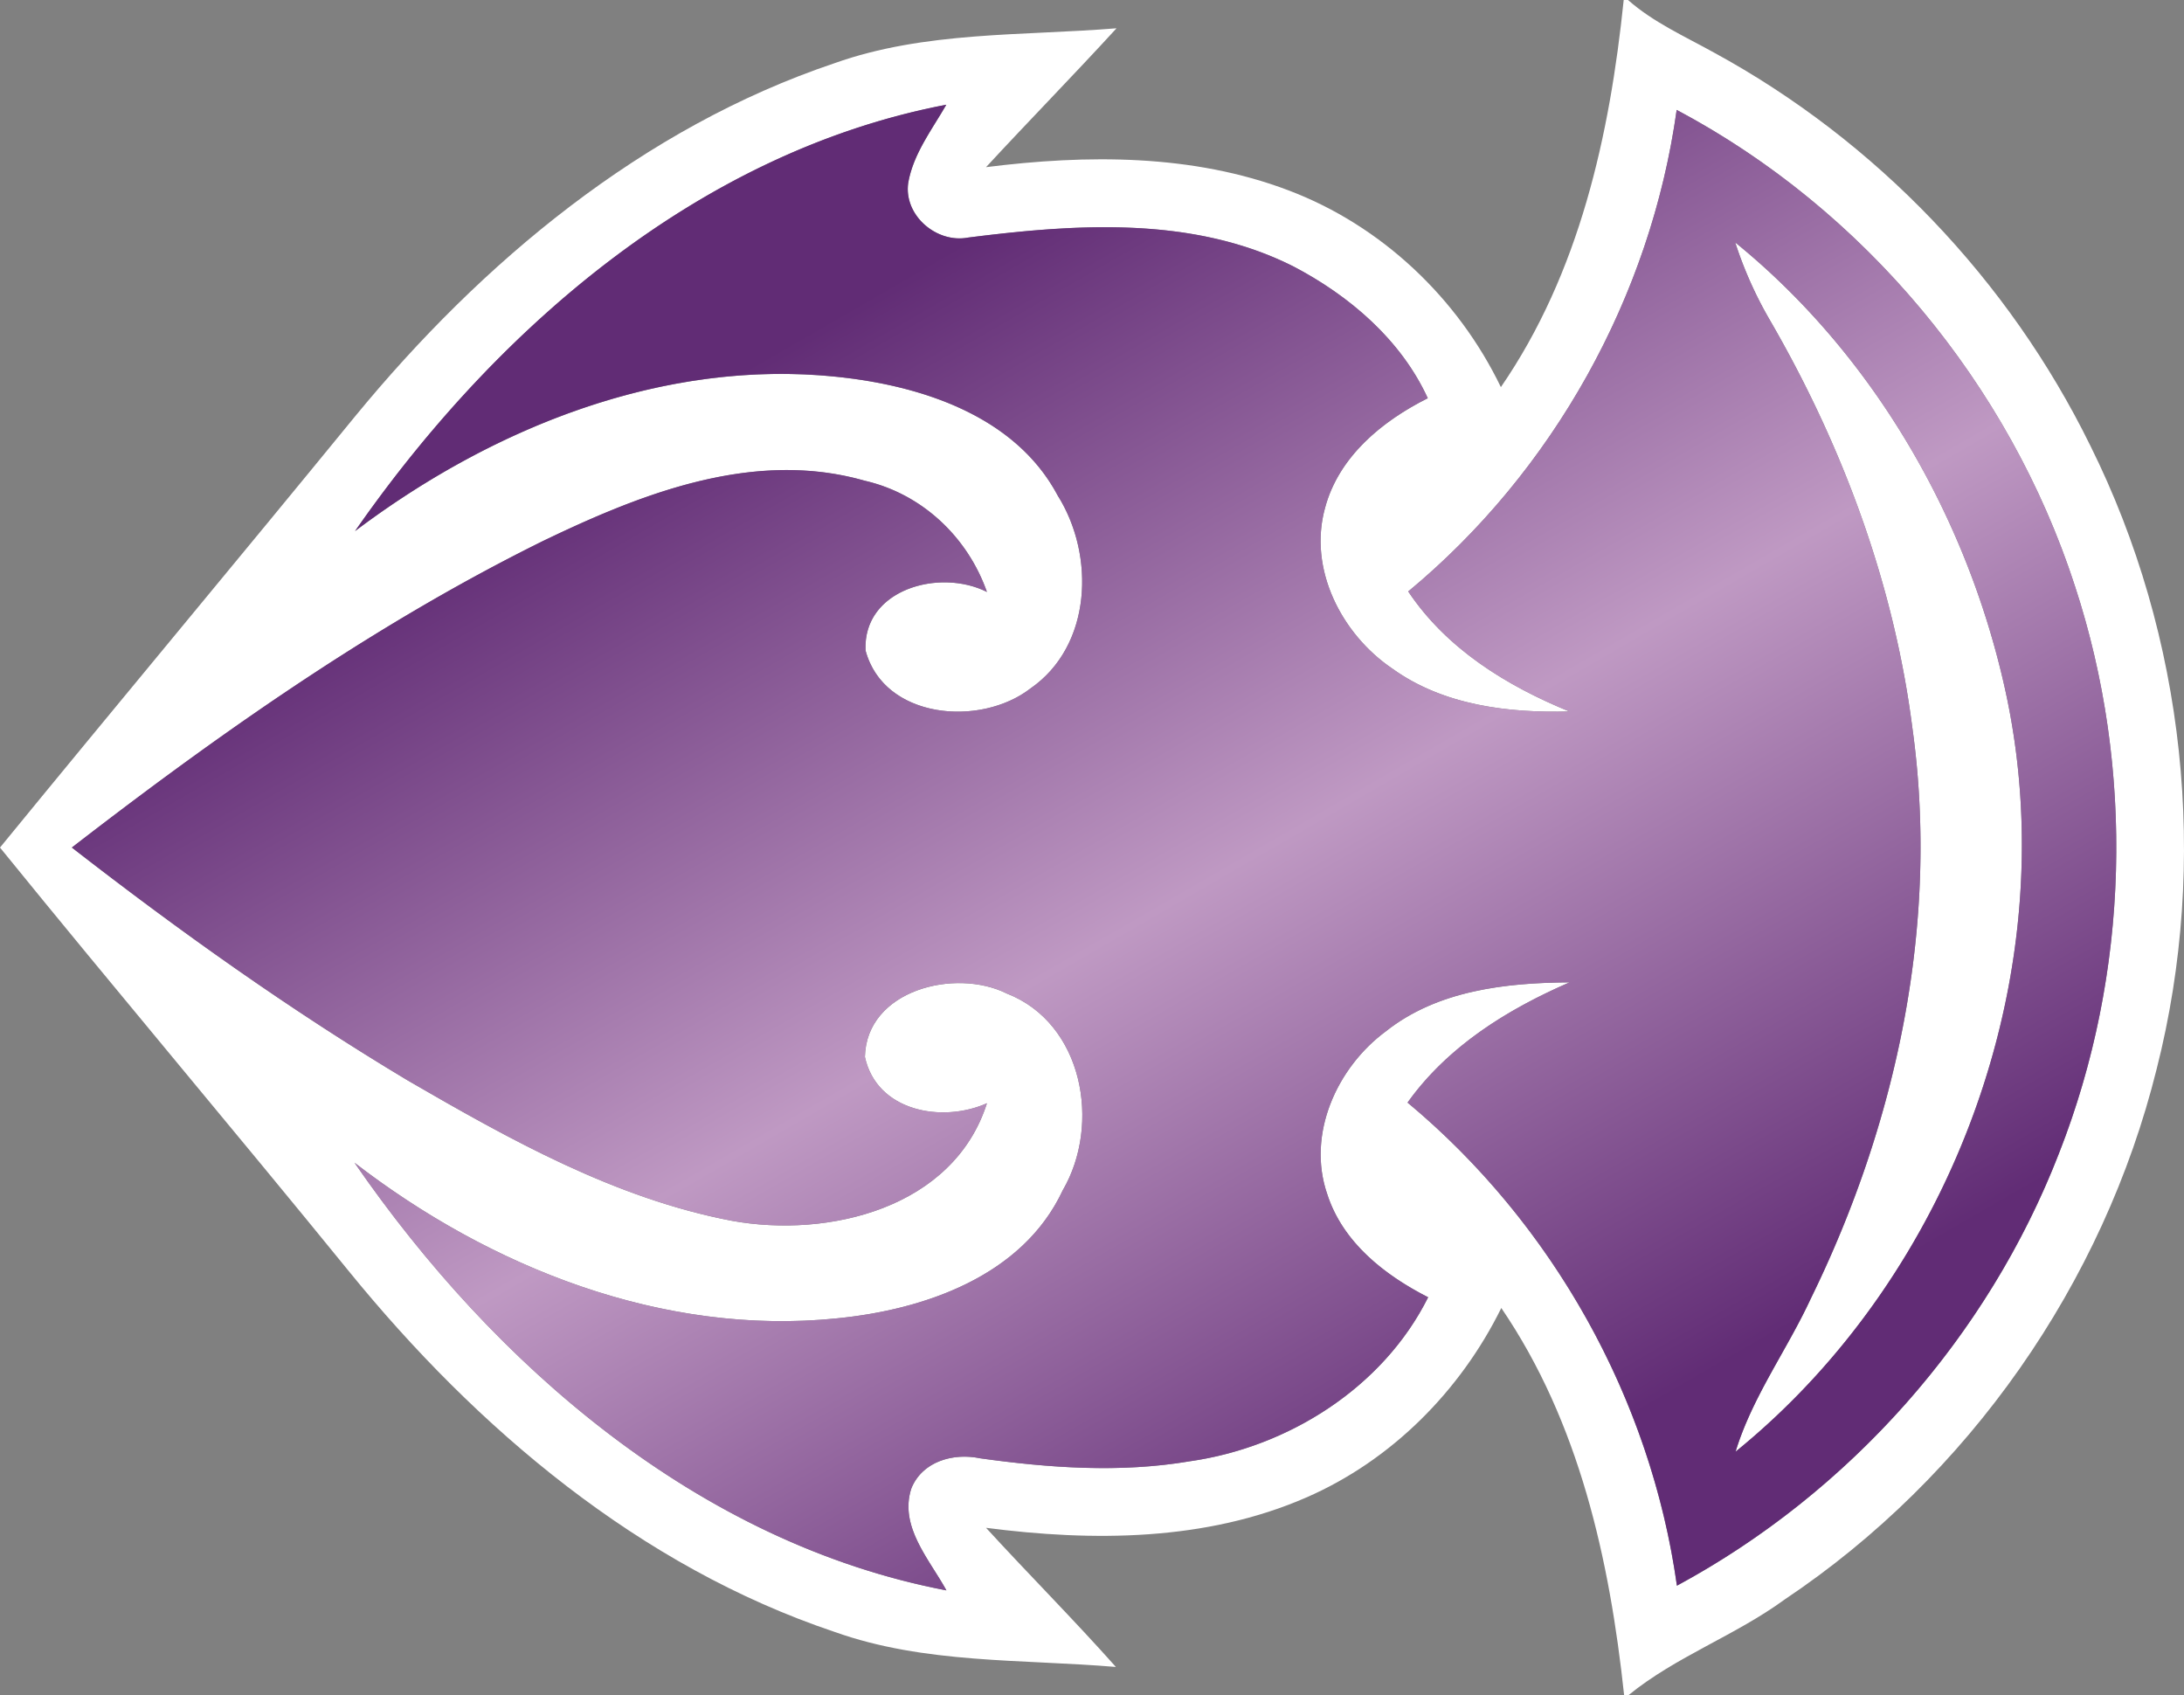 <svg xmlns="http://www.w3.org/2000/svg" width="167.515" height="130" viewBox="98.014 74.5 167.515 130"><rect x="98.014" y="74.5" width="167.515" height="130" fill="#808080" stroke="none"/><path fill="#fff" d="M222.554 74.5h.33c1.951 1.72 4.34 2.78 6.59 4.03 12.42 6.76 22.631 17.439 28.861 30.13 7.299 14.66 9.129 31.939 5.1 47.81-4.08 16.46-14.43 31.271-28.541 40.7-3.789 2.77-8.32 4.36-11.969 7.33h-.34c-1.111-10.4-3.441-20.92-9.42-29.689-3.141 6.369-8.432 11.699-14.971 14.539-7.689 3.351-16.359 3.381-24.55 2.32 3.29 3.59 6.72 7.03 9.96 10.67-7.21-.609-14.66-.22-21.58-2.689-14.96-5.021-27.43-15.58-37.27-27.681-8.851-10.88-17.9-21.579-26.74-32.47 9.039-11.05 18.189-22 27.22-33.05 9.74-11.86 22.069-22.15 36.78-27.101 6.939-2.47 14.41-2.09 21.639-2.68-3.289 3.59-6.699 7.07-10.009 10.65 7.729-.971 15.829-1.021 23.2 1.779 7.119 2.69 12.99 8.25 16.289 15.09 6.02-8.749 8.35-19.288 9.421-29.688m-97.309 40.73c10.51-7.92 23.629-13.221 36.969-11.83 6.461.67 13.681 2.99 16.931 9.109 2.88 4.58 2.63 11.521-2.091 14.79-3.85 2.98-11.239 2.351-12.649-2.909-.22-4.711 5.7-6.32 9.31-4.49-1.479-4.211-4.979-7.521-9.369-8.53-8.5-2.431-17.11.97-24.7 4.63-12.91 6.38-24.75 14.71-36.12 23.5 8.26 6.42 16.8 12.5 25.779 17.87 7.801 4.521 15.881 9.04 24.82 10.75 7.45 1.36 17.03-.97 19.59-9.011-3.459 1.541-8.449.621-9.359-3.549.109-5.141 6.93-6.841 10.891-4.86 5.84 2.28 7.238 10.02 4.279 15.09-3.07 6.569-10.6 9.16-17.34 9.819-13.34 1.351-26.54-3.89-36.98-11.939 10.73 15.54 26.4 29.17 45.4 32.8-1.301-2.38-3.641-4.899-2.689-7.819.84-2.08 3.229-2.74 5.27-2.311 5.311.74 10.74 1.13 16.07.23 7.559-1.07 14.84-5.65 18.299-12.58-3.34-1.7-6.549-4.21-7.74-7.91-1.58-4.59.73-9.7 4.49-12.48 3.961-3.149 9.211-3.729 14.1-3.76-4.789 2.08-9.35 4.91-12.43 9.221 11.131 9.27 18.65 22.699 20.66 37.049 13.26-7.159 23.85-19.1 29.301-33.149 5.42-13.79 5.84-29.47 1.219-43.54-5.029-15.46-16.17-28.859-30.539-36.49-1.99 14.301-9.471 27.721-20.59 36.93 2.939 4.4 7.539 7.23 12.35 9.201-4.689.129-9.66-.471-13.561-3.28-3.889-2.63-6.469-7.62-5.17-12.32 1.041-3.93 4.381-6.67 7.881-8.42-2.051-4.479-6.01-7.86-10.311-10.11-7.699-3.88-16.66-3.26-24.949-2.21-2.41.46-4.95-1.7-4.59-4.2.39-2.229 1.82-4.069 2.92-5.989-18.983 3.627-34.582 17.227-45.352 32.697"/><path fill="#fff" d="M231.105 93.09c10.539 8.561 17.74 20.98 20.68 34.18 4.76 21.311-3.76 44.86-20.65 58.561 1.281-4.2 3.93-7.77 5.76-11.721 6.602-13.459 9.891-28.819 7.801-43.779-1.41-11.04-5.359-21.67-10.93-31.28a30.5 30.5 0 0 1-2.661-5.961"/><linearGradient id="a" x1="221.375" x2="156.601" y1="199.175" y2="86.983" gradientTransform="translate(.001)" gradientUnits="userSpaceOnUse"><stop offset=".1" style="stop-color:#612c75"/><stop offset=".5" style="stop-color:#bf99c3"/><stop offset=".9" style="stop-color:#612c75"/></linearGradient><path fill="url(#a)" d="M125.245 115.23c10.77-15.471 26.369-29.07 45.35-32.7-1.1 1.92-2.53 3.76-2.92 5.989-.36 2.5 2.18 4.66 4.59 4.2 8.289-1.05 17.25-1.67 24.949 2.21 4.301 2.25 8.26 5.631 10.311 10.11-3.5 1.75-6.84 4.49-7.881 8.42-1.299 4.7 1.281 9.69 5.17 12.32 3.9 2.81 8.871 3.409 13.561 3.28-4.811-1.971-9.41-4.801-12.35-9.201 11.119-9.209 18.6-22.629 20.59-36.93 14.369 7.631 25.51 21.03 30.539 36.49 4.621 14.07 4.201 29.75-1.219 43.54-5.451 14.05-16.041 25.99-29.301 33.149-2.01-14.35-9.529-27.779-20.66-37.049 3.08-4.311 7.641-7.141 12.43-9.221-4.889.03-10.139.61-14.1 3.76-3.76 2.78-6.07 7.891-4.49 12.48 1.191 3.7 4.4 6.21 7.74 7.91-3.459 6.93-10.74 11.51-18.299 12.58-5.33.899-10.76.51-16.07-.23-2.04-.43-4.43.23-5.27 2.311-.951 2.92 1.389 5.439 2.689 7.819-19-3.63-34.67-17.26-45.4-32.8 10.44 8.05 23.641 13.29 36.98 11.939 6.74-.659 14.27-3.25 17.34-9.819 2.959-5.07 1.561-12.81-4.279-15.09-3.961-1.98-10.781-.28-10.891 4.86.91 4.17 5.9 5.09 9.359 3.549-2.56 8.041-12.14 10.371-19.59 9.011-8.939-1.71-17.02-6.229-24.82-10.75-8.979-5.37-17.52-11.45-25.779-17.87 11.37-8.79 23.21-17.12 36.12-23.5 7.59-3.66 16.2-7.061 24.7-4.63 4.39 1.01 7.89 4.319 9.369 8.53-3.609-1.83-9.529-.221-9.31 4.49 1.41 5.26 8.8 5.89 12.649 2.909 4.721-3.27 4.971-10.21 2.091-14.79-3.25-6.119-10.47-8.439-16.931-9.109-13.338-1.387-26.457 3.914-36.967 11.833m105.86-22.14a30.6 30.6 0 0 0 2.66 5.96c5.57 9.61 9.52 20.24 10.93 31.28 2.09 14.96-1.199 30.32-7.801 43.779-1.83 3.951-4.479 7.521-5.76 11.721 16.891-13.7 25.41-37.25 20.65-58.561-2.939-13.199-10.14-25.619-20.679-34.179" style="fill:url(#a)"/></svg>